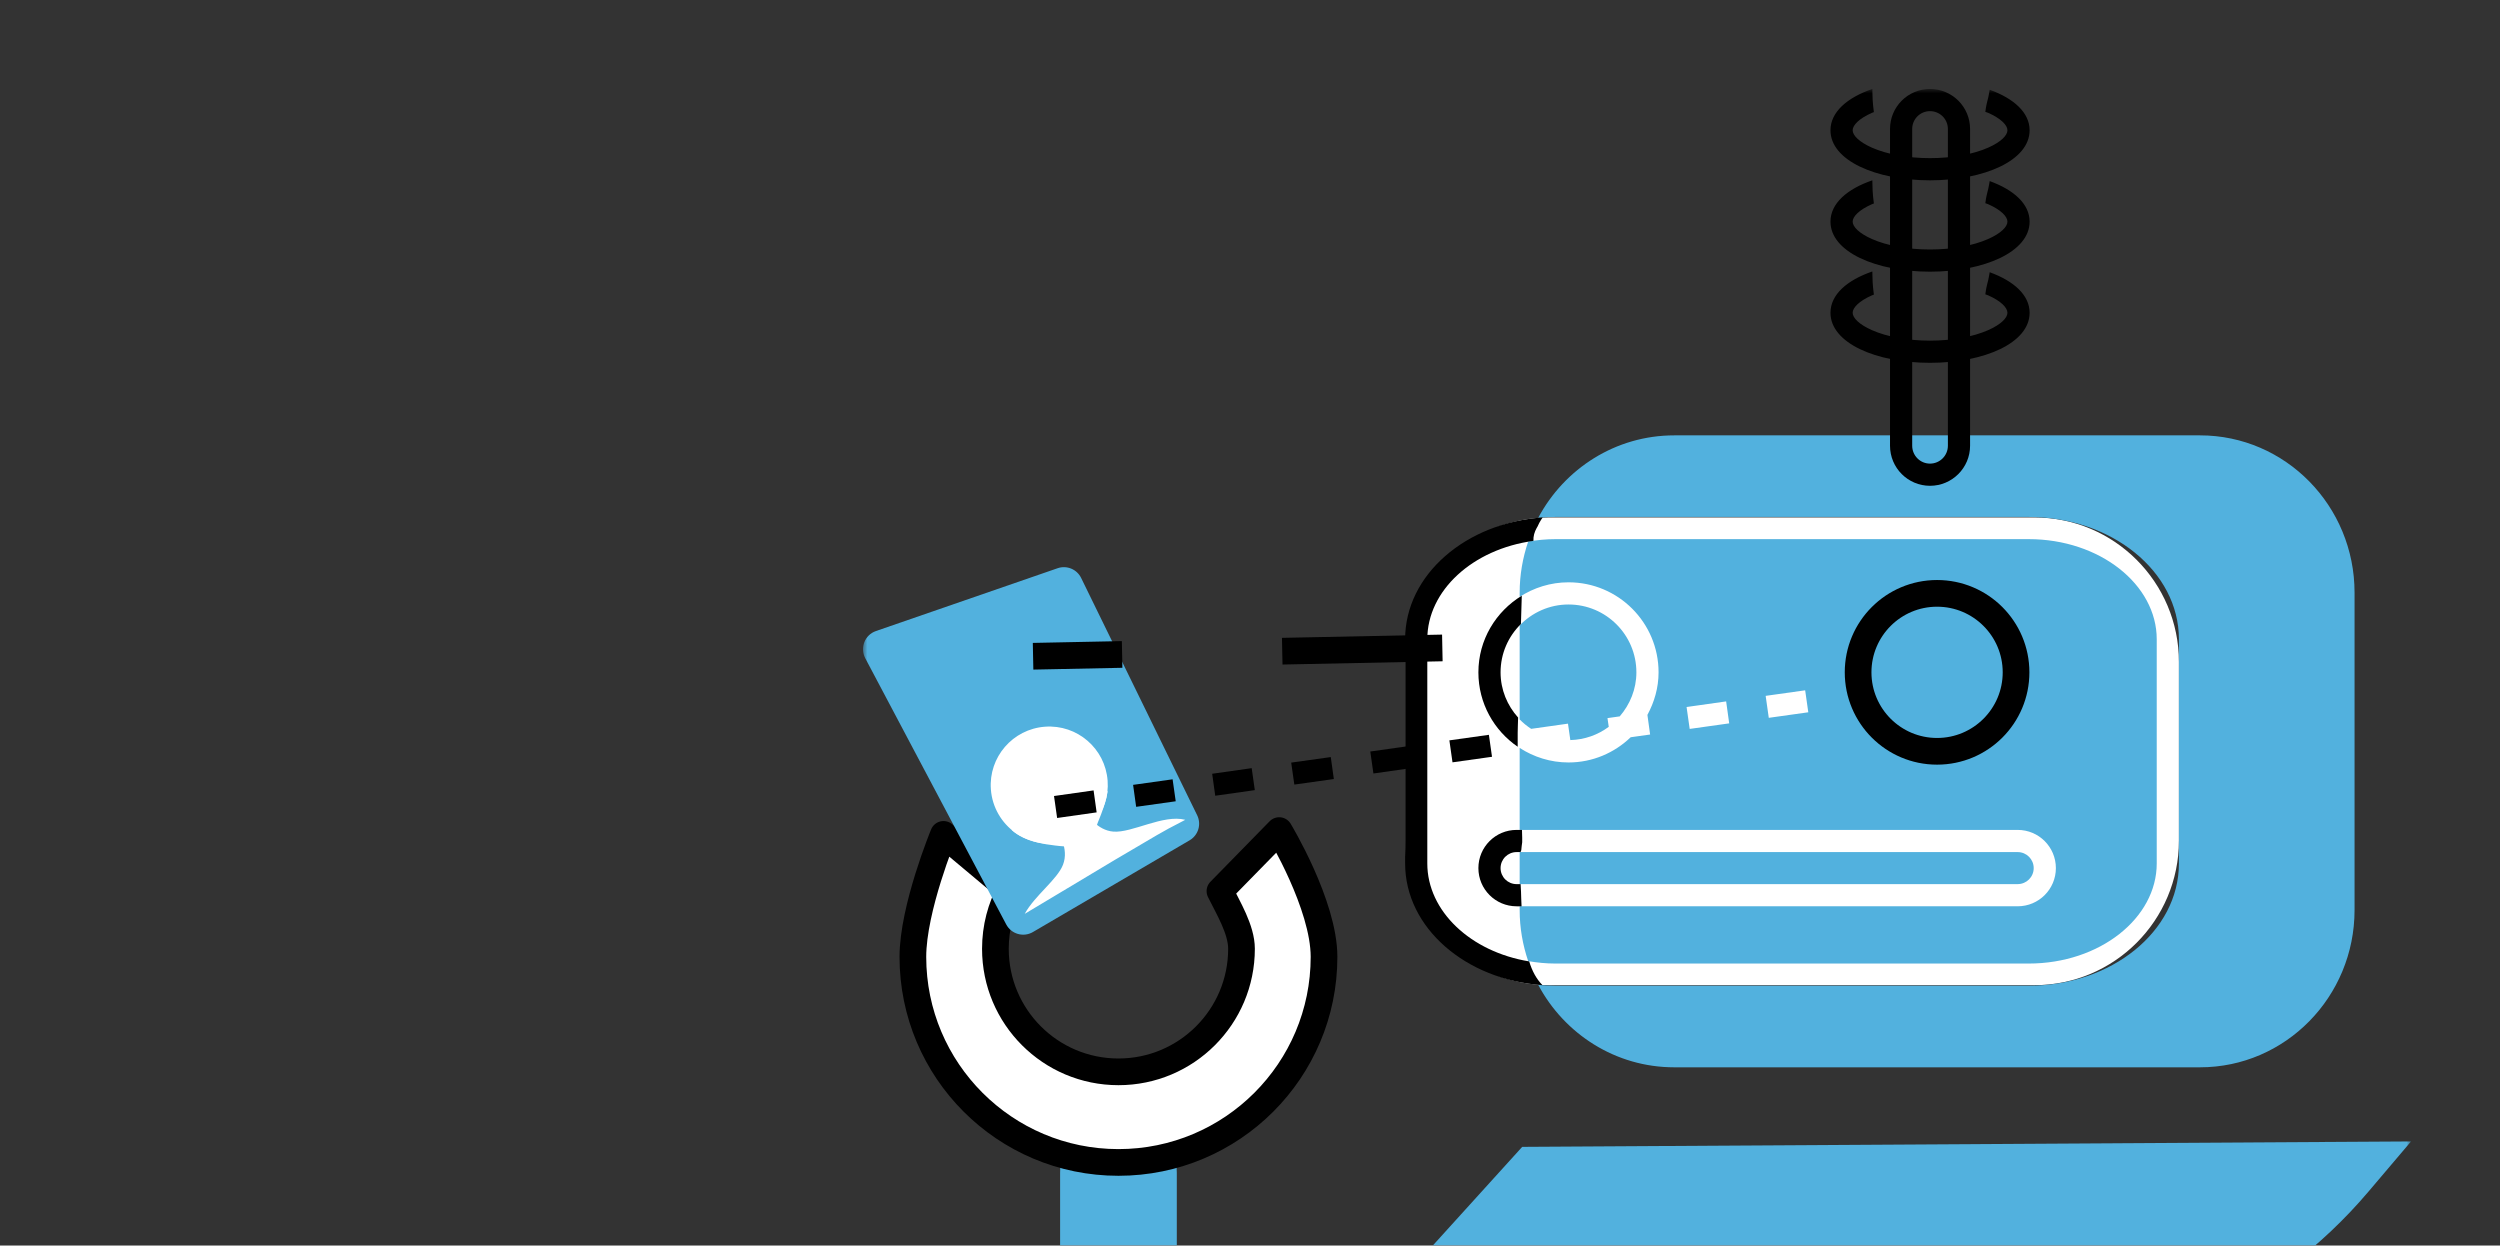 <svg width="281" height="140" viewBox="0 0 281 140" fill="none" xmlns="http://www.w3.org/2000/svg">
<rect x="0" y="0" width="281" height="140" fill="#333333" stroke="none"/>
<g clip-path="url(#clip0_449_6657)">
<mask id="mask0_449_6657" style="mask-type:luminance" maskUnits="userSpaceOnUse" x="97" y="10" width="174" height="158">
<path d="M271 10H97V167.756H271V10Z" fill="white"/>
</mask>
<g mask="url(#mask0_449_6657)">
<path d="M157.936 74.408C157.936 65.435 165.21 58.161 174.183 58.161H228.663C237.636 58.161 244.91 65.435 244.91 74.408V94.486C244.91 103.46 237.636 110.734 228.663 110.734H174.183C165.21 110.734 157.936 103.46 157.936 94.486V74.408Z" fill="white"/>
<path d="M188.184 48.935C181.583 48.935 175.839 52.684 172.898 58.199C173.535 58.14 174.176 58.105 174.83 58.105H228.019C237.292 58.105 244.91 64.192 244.91 71.849V97.052C244.91 104.71 237.292 110.796 228.019 110.796H174.83C174.176 110.796 173.535 110.761 172.898 110.702C175.839 116.217 181.583 119.966 188.184 119.966H247.278C256.875 119.966 264.652 112.05 264.652 102.288V66.613C264.652 56.851 256.875 48.935 247.278 48.935H188.184ZM174.83 60.599C173.775 60.599 172.757 60.703 171.768 60.871C171.158 62.675 170.81 64.599 170.81 66.613V67.088C172.394 66.063 174.276 65.452 176.303 65.452C181.894 65.452 186.423 69.982 186.423 75.573C186.423 77.312 185.941 78.926 185.169 80.356L185.473 82.561L183.291 82.865C181.473 84.611 179.023 85.701 176.303 85.701C174.276 85.701 172.394 85.091 170.81 84.065V93.282H226.788C229.159 93.282 231.081 95.204 231.081 97.575C231.081 99.945 229.159 101.867 226.788 101.867H170.81V102.288C170.81 104.303 171.158 106.226 171.768 108.03C172.757 108.198 173.775 108.303 174.83 108.303H228.019C236.022 108.303 242.417 103.194 242.417 97.052V71.849C242.417 65.707 236.022 60.599 228.019 60.599H174.83ZM176.303 67.945C174.142 67.945 172.2 68.856 170.81 70.298V80.863C171.198 81.266 171.636 81.612 172.103 81.922L176.241 81.338L176.505 83.185C178.125 83.141 179.606 82.598 180.822 81.696L180.681 80.715L182.06 80.52C183.206 79.184 183.93 77.47 183.93 75.573C183.93 71.359 180.517 67.945 176.303 67.945ZM202.901 77.591L203.252 80.061L198.811 80.684L198.46 78.214L202.901 77.591ZM194.019 78.837L194.362 81.307L189.921 81.93L189.571 79.468L194.019 78.837ZM170.81 95.775V99.374H226.788C227.782 99.374 228.588 98.568 228.588 97.575C228.588 96.581 227.782 95.775 226.788 95.775H170.81Z" fill="#52B1DE"/>
<path d="M173.401 58.161C164.788 58.749 157.936 64.59 157.936 71.849C157.936 72.046 157.936 96.856 157.936 97.053C157.936 104.306 164.776 110.137 173.377 110.734C172.683 110.031 172.201 109.122 171.882 108.062C165.312 106.99 160.429 102.418 160.429 97.053C160.429 96.856 160.429 72.046 160.429 71.849C160.429 66.358 165.554 61.721 172.357 60.794C172.348 60.543 172.369 60.291 172.435 60.046C172.503 59.79 172.599 59.579 172.707 59.376C172.757 59.282 172.803 59.202 172.855 59.119C172.862 59.104 172.865 59.087 172.871 59.072C172.966 58.853 173.079 58.651 173.214 58.433C173.264 58.352 173.344 58.247 173.401 58.161Z" fill="black"/>
<path d="M208.851 75.57C208.851 70.668 212.825 66.694 217.727 66.694C222.63 66.694 226.604 70.668 226.604 75.57C226.604 80.473 222.63 84.447 217.727 84.447C212.825 84.447 208.851 80.473 208.851 75.57Z" stroke="black" stroke-width="3" stroke-miterlimit="10" stroke-linejoin="round"/>
<path d="M170.464 93.282C168.093 93.282 166.171 95.204 166.171 97.575C166.171 99.946 168.093 101.868 170.464 101.868H171.024C171.003 101.543 170.986 101.157 170.986 101.003C170.986 100.517 170.947 99.93 170.916 99.375H170.464C169.47 99.375 168.664 98.569 168.664 97.575C168.664 96.581 169.47 95.775 170.464 95.775H170.908C170.935 95.701 170.961 95.629 170.993 95.557C171.011 95.207 171.063 94.97 171.095 94.669C171.093 94.494 171.095 94.241 171.095 94.155C171.095 94.168 171.074 93.455 171.071 93.282H170.464Z" fill="black"/>
<path d="M171.048 66.957C168.133 68.733 166.171 71.911 166.171 75.573C166.171 79.046 167.922 82.108 170.588 83.933C170.588 83.907 170.588 83.897 170.588 83.871C170.588 83.372 170.588 82.621 170.588 82.367C170.588 81.872 170.628 81.15 170.635 80.653C169.421 79.301 168.664 77.531 168.664 75.573C168.664 73.44 169.542 71.519 170.954 70.135C170.985 68.92 171.042 67.319 171.048 66.957Z" fill="black"/>
<path d="M216.933 10C214.448 10 212.438 12.01 212.438 14.495C212.438 14.774 212.438 49.822 212.438 50.1C212.438 52.586 214.448 54.603 216.933 54.603C219.419 54.603 221.437 52.586 221.437 50.1V14.495C221.437 12.01 219.419 10 216.933 10ZM216.933 12.493C218.042 12.493 218.943 13.386 218.943 14.495V50.1C218.943 51.209 218.042 52.11 216.933 52.11C215.825 52.11 214.931 51.209 214.931 50.1C214.931 49.822 214.931 14.774 214.931 14.495C214.931 13.386 215.825 12.493 216.933 12.493Z" fill="black"/>
<path d="M210.451 10C207.625 10.969 205.745 12.591 205.745 14.643C205.745 18.032 210.829 20.268 216.933 20.268C223.038 20.268 228.129 18.032 228.129 14.643C228.129 12.649 226.338 11.063 223.641 10.086C223.58 10.385 223.561 10.625 223.478 10.966C223.452 11.071 223.427 11.162 223.384 11.332C223.207 12.044 223.202 12.241 223.151 12.571C223.249 12.611 223.367 12.638 223.462 12.68C224.912 13.319 225.636 14.072 225.636 14.643C225.636 15.214 224.912 15.96 223.462 16.599C221.778 17.341 219.442 17.775 216.933 17.775C214.425 17.775 212.096 17.341 210.412 16.599C208.962 15.96 208.239 15.214 208.239 14.643C208.239 14.072 208.962 13.319 210.412 12.68C210.477 12.652 210.556 12.63 210.623 12.602C210.612 12.504 210.562 12.09 210.537 11.854C210.492 11.428 210.474 11.09 210.459 10.343C210.455 10.163 210.454 10.098 210.451 10Z" fill="black"/>
<path d="M210.451 20.269C207.625 21.237 205.745 22.86 205.745 24.912C205.745 28.3 210.829 30.537 216.933 30.537C223.038 30.537 228.129 28.3 228.129 24.912C228.129 22.917 226.338 21.332 223.641 20.354C223.58 20.653 223.561 20.893 223.478 21.235C223.452 21.34 223.427 21.431 223.384 21.601C223.207 22.313 223.202 22.51 223.151 22.84C223.249 22.879 223.367 22.907 223.462 22.949C224.912 23.588 225.636 24.341 225.636 24.912C225.636 25.483 224.912 26.228 223.462 26.867C221.778 27.61 219.442 28.044 216.933 28.044C214.425 28.044 212.096 27.61 210.412 26.867C208.962 26.228 208.239 25.483 208.239 24.912C208.239 24.341 208.962 23.588 210.412 22.949C210.477 22.92 210.556 22.898 210.623 22.871C210.612 22.772 210.562 22.359 210.537 22.123C210.492 21.697 210.474 21.358 210.459 20.611C210.455 20.432 210.454 20.367 210.451 20.269Z" fill="black"/>
<path d="M210.451 30.513C207.625 31.481 205.745 33.104 205.745 35.156C205.745 38.544 210.829 40.781 216.933 40.781C223.038 40.781 228.129 38.544 228.129 35.156C228.129 33.161 226.338 31.576 223.641 30.598C223.58 30.897 223.561 31.137 223.478 31.479C223.452 31.584 223.427 31.675 223.384 31.845C223.207 32.557 223.202 32.754 223.151 33.084C223.249 33.123 223.367 33.151 223.462 33.193C224.912 33.832 225.636 34.585 225.636 35.156C225.636 35.727 224.912 36.472 223.462 37.111C221.778 37.854 219.442 38.288 216.933 38.288C214.425 38.288 212.096 37.854 210.412 37.111C208.962 36.472 208.239 35.727 208.239 35.156C208.239 34.585 208.962 33.832 210.412 33.193C210.477 33.164 210.556 33.142 210.623 33.115C210.612 33.017 210.562 32.603 210.537 32.367C210.492 31.941 210.474 31.602 210.459 30.855C210.455 30.676 210.454 30.611 210.451 30.513Z" fill="black"/>
<path d="M119.156 131.841C119.156 127.196 121.794 123.43 125.049 123.43H126.379C129.634 123.43 132.273 127.196 132.273 131.841V159.344C132.273 163.99 129.634 167.756 126.379 167.756H125.049C121.794 167.756 119.156 163.99 119.156 159.344V131.841Z" fill="#52B1DE"/>
<path d="M114.343 100.735L106.049 93.785C106.049 93.785 102.607 102.105 102.607 107.552C102.607 120.314 112.952 130.659 125.714 130.659C138.476 130.659 148.821 120.314 148.821 107.552C148.821 101.681 143.782 93.357 143.782 93.357L137.121 100.162C138.018 101.995 139.545 104.466 139.545 106.644C139.545 114.283 133.353 120.475 125.714 120.475C118.075 120.475 111.883 114.283 111.883 106.644C111.883 104.254 112.489 102.005 113.556 100.044" fill="white"/>
<path d="M114.343 100.735L106.049 93.785C106.049 93.785 102.607 102.105 102.607 107.552C102.607 120.314 112.952 130.659 125.714 130.659C138.476 130.659 148.821 120.314 148.821 107.552C148.821 101.681 143.782 93.357 143.782 93.357L137.121 100.162C138.018 101.995 139.545 104.466 139.545 106.644C139.545 114.283 133.353 120.475 125.714 120.475C118.075 120.475 111.883 114.283 111.883 106.644C111.883 104.254 112.489 102.005 113.556 100.044" stroke="black" stroke-width="3" stroke-miterlimit="10" stroke-linejoin="round"/>
<path d="M148.821 153.486L171.095 128.908L271 128.298L266.189 133.968C255.684 146.349 240.268 153.486 224.03 153.486H148.821Z" fill="#52B1DE"/>
<path d="M98.454 70.93C97.203 71.363 96.632 72.81 97.252 73.981L113.1 103.909C113.675 104.995 115.039 105.383 116.099 104.762L133.714 94.449C134.689 93.878 135.059 92.652 134.563 91.637L121.52 64.961C121.041 63.981 119.906 63.512 118.875 63.869L98.454 70.93Z" fill="#52B1DE"/>
<path d="M117.453 81.682C113.83 81.951 111.106 85.103 111.374 88.726C111.526 90.764 112.591 92.517 114.139 93.614C115.344 94.467 116.841 94.922 118.427 94.805C118.781 94.778 119.117 94.706 119.452 94.627C119.693 95.374 119.84 96.273 119.479 97.203C118.838 98.857 116.284 100.684 115.178 102.717C116.748 101.775 118.693 100.613 118.693 100.613C124.353 97.209 126.88 95.708 130.059 93.856C130.467 93.619 130.89 93.378 131.357 93.127C131.821 92.878 132.056 92.754 133.041 92.245C133.119 92.205 133.147 92.184 133.221 92.145C130.739 91.506 127.233 93.647 125.132 93.472C124.222 93.396 123.53 92.942 122.979 92.452C124.037 91.185 124.629 89.529 124.497 87.753C124.229 84.13 121.077 81.413 117.453 81.682Z" fill="white"/>
<path d="M113.709 93.282C115.142 94.681 118.093 94.966 118.093 94.966C118.093 94.966 121.032 95.446 122.055 94.918C122.789 94.539 123.086 93.199 123.391 92.464C124.525 89.729 124.481 88.888 124.481 88.888" fill="white"/>
<path d="M162.12 72.828L116.118 73.763" stroke="black" stroke-width="3" stroke-miterlimit="10" stroke-linejoin="round" stroke-dasharray="18 18"/>
<path d="M167.351 82.593L162.91 83.216L163.261 85.686L167.702 85.062L167.351 82.593ZM158.469 83.839L154.021 84.47L154.371 86.94L158.812 86.309L158.469 83.839ZM149.58 85.094L145.131 85.717L145.482 88.186L149.923 87.563L149.58 85.094ZM140.69 86.34L136.249 86.971L136.592 89.441L141.041 88.81L140.69 86.34ZM131.801 87.594L127.36 88.218L127.703 90.688L132.151 90.064L131.801 87.594ZM122.919 88.841L118.471 89.472L118.821 91.942L123.262 91.311L122.919 88.841Z" fill="black"/>
</g>
</g>
<defs>
<clipPath id="clip0_449_6657">
<rect width="281" height="140" fill="white"/>
</clipPath>
</defs>
</svg>
